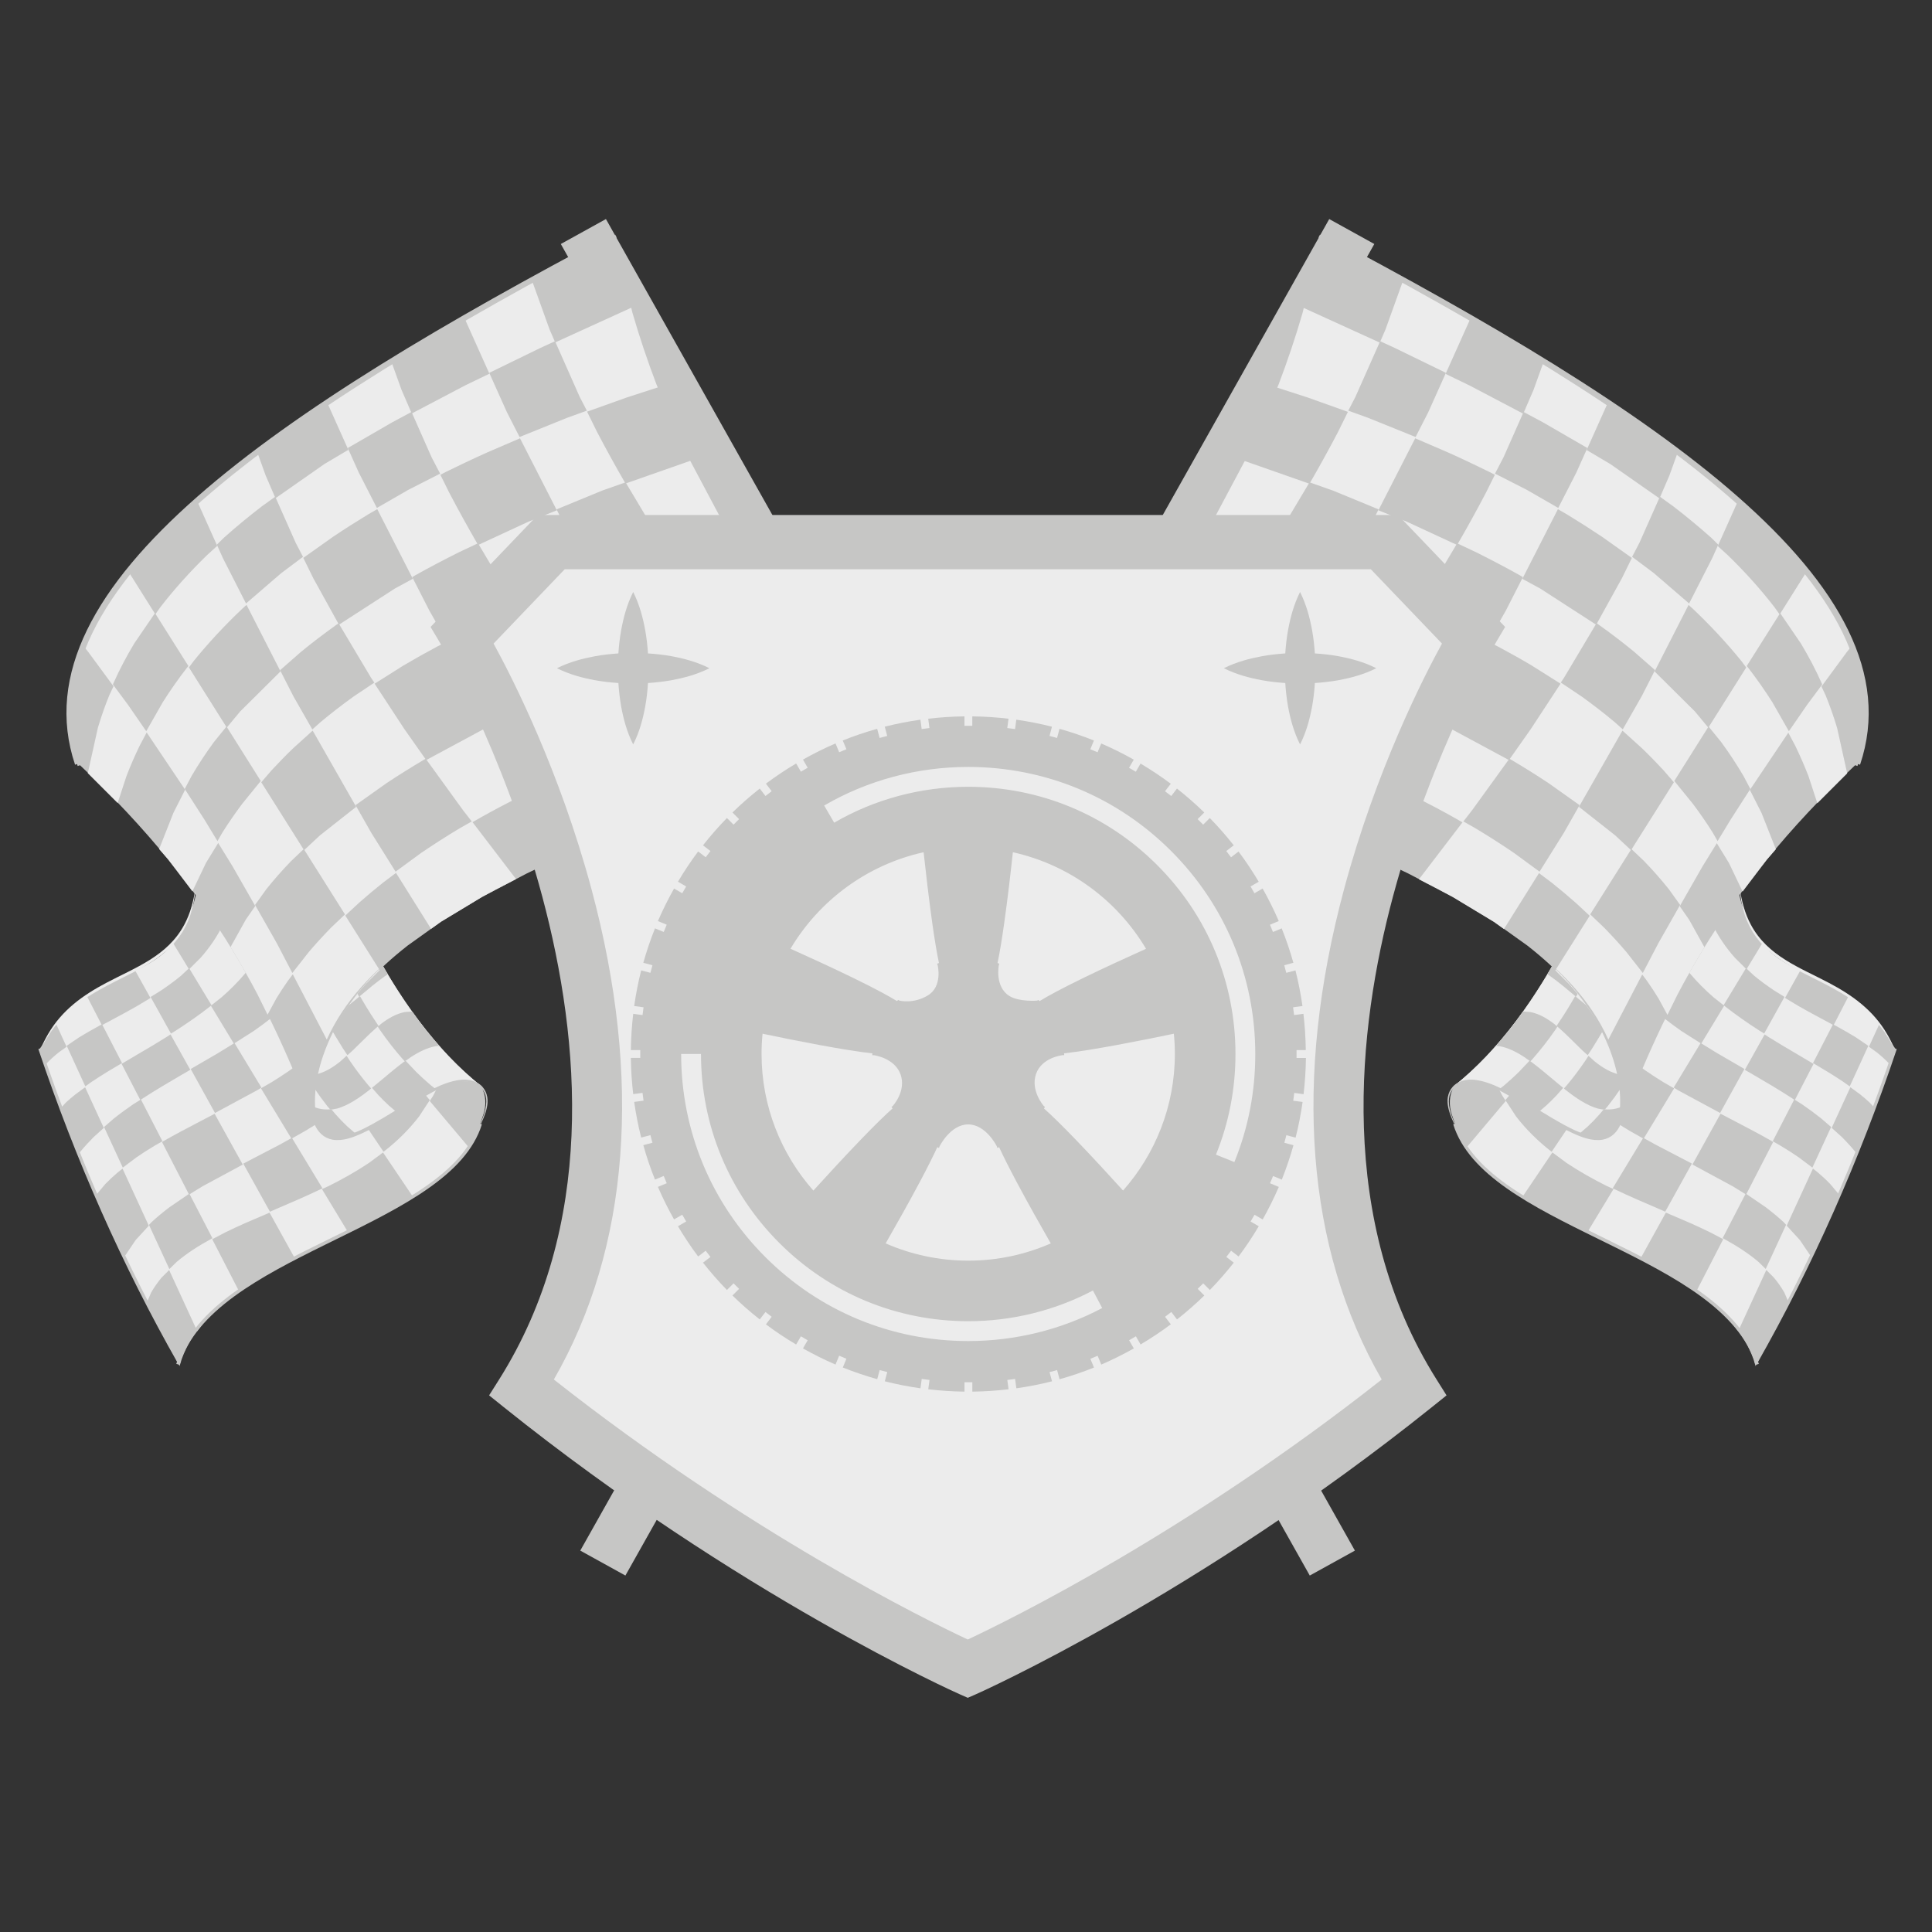 <?xml version="1.0" encoding="utf-8"?>
<!-- Generator: Adobe Illustrator 23.0.4, SVG Export Plug-In . SVG Version: 6.00 Build 0)  -->
<svg version="1.1" id="Capa_1" xmlns="http://www.w3.org/2000/svg" xmlns:xlink="http://www.w3.org/1999/xlink" x="0px" y="0px"
	 viewBox="0 0 402 402" style="enable-background:new 0 0 402 402;" xml:space="preserve">
<rect x="0" y="0" width="402" height="402" fill="#333333" stroke="none"/>
<style type="text/css">
	.st0{fill-rule:evenodd;clip-rule:evenodd;fill:#C6C6C5;}
	.st1{fill-rule:evenodd;clip-rule:evenodd;fill:#ECECEC;}
	.st2{fill:#C6C6C5;}
	.st3{fill:#ECECEC;}
</style>
<g>
	<g>
		<g>
			<polygon class="st0" points="120.74,322.64 276.58,45.58 285.96,50.77 130.13,327.83 			"/>
			<path class="st0" d="M302.1,231.96c-0.64-1.93-0.63-4.02,0.45-5.92c5.47-1.69,44.37-46.14,58.16-67.41
				c-3.63,56.95,19.74,33.74,33.26,59l0.38,0.53l-0.54,1.66c-6.51,18.97-14.89,37.9-24.53,56.79l-3.99,7.64l-0.43-1.44
				c-4.3-11.99-17.3-17.95-33.86-26.46C311.1,247.35,305.4,242.11,302.1,231.96z"/>
			<path class="st1" d="M305.17,238.74l8.14-9.66l-0.69-1.06c-0.99-1.82-1.85-3.76-2.55-5.87l-0.55-1.89l2.48-2.47
				c1.16-1.19,2.39-2.47,3.68-3.85l3.22-3.48l0.08,0.49c0.33,1.65,0.78,3.22,1.32,4.69l1.57,3.32l7.54-8.92l-1.67-2.63l-2.06-4.51
				l2.84-3.22l5.19-6.12l0.4,1.82c0.43,1.38,0.96,2.68,1.57,3.93l1.14,1.97l8.58-10.17l-0.5-1.78c-0.45-2-0.7-4.12-0.71-6.36
				l0.09-2.23l2.3-2.84c1.42-1.79,2.8-3.56,4.12-5.29l2.96-3.93l-0.27,1.92c-0.38,3.4-0.44,6.51-0.24,9.35l0.19,1.79l7.1-8.4
				l0.14,3.15c0.08,1.22,0.17,2.37,0.3,3.46l0.42,3.1l-5.46,8.1l0.35,0.93c1.29,2.73,2.93,5.1,4.8,7.2l2.41,2.4l3.28-5.4l1.72,1.84
				c1.62,1.44,3.4,2.49,5.29,3.43l0.9,0.41l-3.17,5.68l2.71,1.63c2.36,1.36,4.75,2.61,7.05,3.85l0.34,0.2l3.2-6.2l0.86,0.57
				c1,0.71,1.99,1.54,2.95,2.48l2.51,2.91l-2.16,4.72l1.64,1.17c0.89,0.71,1.7,1.45,2.46,2.23l0.24,0.32l-3.27,8.88l-0.96-1.03
				c-0.62-0.56-1.26-1.12-1.97-1.68l-2-1.47l-3.89,8.46l2.09,1.88c1,1,1.95,2.03,2.83,3.11l0.16,0.22l-3.45,8.37l-0.12,0.26
				l-1.81-2.15c-0.8-0.84-1.69-1.66-2.62-2.45l-0.98-0.77l-5.46,11.88l2.74,2.99l2.27,3.36l-0.48,1.06l-4.17,8.47l-0.86-1.98
				c-0.63-1.09-1.35-2.12-2.16-3.09l-1.58-1.59l-5.85,12.71l-1.57-2.14c-1.04-1.19-2.19-2.32-3.45-3.41l-3.65-2.8l5.55-10.77
				l-2.67-1.4c-1.33-0.65-2.71-1.29-4.11-1.92l-5.15-2.21l-5.2,9.4l-4.35-2.27c-1.96-1.01-3.97-2.02-6.03-3.09l-0.57-0.27l5.25-8.67
				l-1.41-0.64c-2.89-1.45-5.71-3.03-8.39-4.82l-2.91-2.16l-6.24,9.25l-2.74-1.69c-4.09-2.77-6.81-5.47-8.78-8.57L305.17,238.74z
				 M330.22,229.04l1.06,0.94c2.42,1.93,5.05,3.68,7.81,5.32l2.9,1.64l6.35-10.48l-2.26-1.3c-2.46-1.52-4.86-3.15-7.1-4.93
				l-1.79-1.53L330.22,229.04z M352.15,242.31l8.36,4.51l2.81,1.73l5.63-10.93l-0.33-0.21c-2.36-1.35-4.81-2.64-7.33-3.95
				l-3.29-1.72L352.15,242.31z M343.45,209.43l2.88,2.49c1.13,0.89,2.29,1.74,3.48,2.58l4.17,2.65l4.78-7.89l-2.22-1.75
				c-1.76-1.53-3.41-3.18-4.88-4.93l-1.92-2.5L343.45,209.43z M363.06,222.61l2.12,1.23c2.63,1.52,5.22,3.07,7.72,4.69l0.55,0.37
				l3.9-7.53l-3.39-2.01c-1.95-1.14-3.96-2.33-5.95-3.57l-0.84-0.55L363.06,222.61z"/>
			<path class="st0" d="M313.23,228.9l8.54-10.1l2.3,3.74c0.98,1.34,2.07,2.59,3.25,3.78l2.82,2.54l-7.28,10.79l-0.17-0.12
				c-2.69-2.11-5.14-4.5-7.25-7.25L313.23,228.9z M335.56,247.25l6.36-10.5l2.5,1.39l7.62,3.97l-5.55,10.01l-1.16-0.51
				c-3.12-1.33-6.29-2.69-9.4-4.18L335.56,247.25z M329.33,209.83l7.39-8.75l1.59,2.58c0.92,1.28,1.94,2.48,3.04,3.62l2.05,1.93
				l-6.31,9.33l-0.06-0.06c-2.47-2.13-4.73-4.46-6.69-7.1L329.33,209.83z M358.43,257.64l4.81-9.29l4.13,2.82
				c1.33,1.01,2.59,2.04,3.77,3.14l0.5,0.54l-4.24,9.19l-1.51-1.48c-2.12-1.8-4.6-3.38-7.29-4.85L358.43,257.64z M348.25,226.3
				l5.61-9.28l3.38,2.08l5.73,3.33l-5.06,9.15l-8.71-4.7L348.25,226.3z M347.67,196.76c-0.34-0.64-0.67-1.29-0.97-1.96
				c-0.41-0.89-0.78-1.8-1.09-2.74l-0.32-1.13l7.92-9.37l0,0.12c0.4,3.34,1.19,6.28,2.29,8.91l0.18,0.39l-6.01,8.92L347.67,196.76z
				 M368.86,237.46l4.48-8.69l1.59,0.99c1.39,0.95,2.73,1.94,4.03,2.97l2.05,1.77l-3.9,8.45l-2.85-2.14
				c-1.19-0.83-2.46-1.63-3.76-2.41L368.86,237.46z M358.64,209.15l4.66-7.71l1.75,1.63c1.32,1.08,2.69,2.08,4.1,3.02l2.16,1.34
				l-4.23,7.62l-1-0.61c-2.44-1.57-4.85-3.24-7.13-5.03L358.64,209.15z M377.24,221.2l4.16-8.07l0.7,0.38
				c1.4,0.76,2.74,1.53,4.03,2.32l2.62,1.78l-3.87,8.44l-1.35-0.96c-1.01-0.68-2.06-1.35-3.16-2.02L377.24,221.2z"/>
			<path class="st0" d="M337.31,233.21c-6.71,13.13-24.1-13.92-34.93-7.11c22.11-17.54,33.52-51.47,43.47-80.46l3.83,24.86
				L337.31,233.21z"/>
			<path class="st1" d="M302.38,226.1c9.67-7.68,17.3-18.48,23.65-30.65l0.43-0.84l0.1,0.04c5.09,3.3,9.32,10.28,14.9,11.43
				l0.38,4.15l-0.56,2.89l-0.92,0.27c-4.03,0.67-7.99-2.29-11.96-5.59l-0.65-0.54l-0.3,0.53c-0.64,1.11-1.3,2.2-1.98,3.27
				l-1.59,2.41l0.56,0.47c1.63,1.42,3.19,3.08,4.79,4.61l1.13,1.01l0.92-1.39c1.11-1.76,2.17-3.55,3.22-5.37l5.12,8.78l-0.2,1.02
				l-2.21,3.54l-0.08,0.11l0.38,4c-1.16,0.5-2.31,0.67-3.45,0.58l-0.32-0.06l-0.92,1.09c-0.79,0.9-1.61,1.74-2.47,2.55l-1.86,1.61
				l-0.05-0.02c-2.19-0.89-4.57-2.37-7.02-3.99l-1.14-0.73l1.5-1.29c0.74-0.68,1.45-1.39,2.13-2.11l1.35-1.53l-1.44-1.18
				c-1.7-1.41-3.4-2.88-5.12-4.16l-0.43-0.31l-2.34,2.46c-0.94,0.91-1.93,1.81-2.95,2.68l-0.85,0.66l-0.64-0.32
				C308.21,224.81,305.09,224.39,302.38,226.1z"/>
			<path class="st0" d="M311.23,217.63l1.21-1.4c1.04-1.22,2.04-2.48,3.01-3.77l1.44-2l1.59,0.13c1.75,0.36,3.36,1.27,4.92,2.47
				l0.48,0.42l0,0l0.17,0.15l-0.51,0.77c-1.46,2.1-3.04,4.12-4.75,6.06l-0.35,0.37l-0.19-0.13l-0.01,0.01l-1.09-0.77
				c-1.71-1.12-3.44-1.96-5.17-2.26L311.23,217.63z M325.42,226.48l0.64-0.72c1.3-1.55,2.52-3.18,3.68-4.87l0.79-1.2l1.28,1.16
				c1.66,1.33,3.36,2.36,5.22,2.74l0.22,2.45l-0.07,0.11l-0.08,0.11l0.03,0.35l-1.16,1.66c-0.48,0.65-0.97,1.29-1.46,1.92
				l-0.55,0.64l-0.25-0.05l-0.07,0.1l-1.15-0.21c-2.29-0.64-4.56-2.17-6.82-3.96L325.42,226.48z M321.95,202.71l1.64-2.76l0.94-1.71
				l4.98,6.35l-1.58,2.81l-2.75-2.29c-0.86-0.69-1.71-1.36-2.57-1.96L321.95,202.71z"/>
			<path class="st0" d="M217.07,151.34c27.92-25.83,48.87-58.32,57.9-102.21c4.44,2.33,8.81,4.66,13.09,6.99l0.83,0.45l0.77,0.42
				l3.29,1.82l7.69,4.25l1.6,0.92l1.46,0.81l3.27,1.9l5.67,3.26l2.3,1.39l2.04,1.19l2.78,1.72l4.24,2.56l2.95,1.89l2.48,1.53
				l2.15,1.44l3.09,1.98l3.5,2.41l2.76,1.85l1.52,1.11l2.11,1.44l4.03,3.03l2.83,2.07l0.92,0.75l1.25,0.95l4.7,3.91l2.48,2.04
				l0.41,0.39l0.55,0.46l6.97,6.59l0.2,0.18l0.06,0.06l6.09,6.72c11.2,13.59,15.8,27.21,11.47,41.12
				c-29.59,27.8-40.02,51.34-49.26,74.56c0.89-14.65-6.43-26.33-19.44-36.53l-4.6-3.29l-2.37-1.69l-8.48-5.12l-2.91-1.55l-6.46-3.37
				l-3.85-1.84l-6.4-2.96l-4.36-1.9l-6.69-2.83l-4.67-1.92l-7.14-2.83l-4.81-1.87l-7.86-2.99l-4.59-1.73L217.07,151.34z"/>
			<path class="st1" d="M225.02,143.5l2.2-2.16c3.26-3.45,6.39-7.01,9.42-10.69l1.58-2.1l13.44,3.76l0.52-0.69
				c2.49-3.42,4.91-6.87,7.26-10.31l3.53-5.4l-6.99-1.88l-6.41-1.5l3.53-5.52L259,95.93l13.46,4.72l0.12-0.18
				c2.02-3.5,3.96-7.02,5.81-10.55l2.08-4.22l-8.31-2.97l-6.4-2.07l0.28-0.66c1.83-4.81,3.51-9.77,5-14.92l0.24-1l15.82,7.21
				l1.18-2.72l3.7-10.29l0.98,0.54l7.69,4.25l1.6,0.92l1.46,0.81l2.31,1.34l-5.23,11.66l5.03,2.43l11.13,5.85l2.13-4.93l2.16-6
				l2.77,1.68l2.95,1.89l2.48,1.53l2.15,1.44l3.03,1.95l-4.48,10l4.96,2.94l10.2,7.13l2.05-4.75l1.81-5.02l2.25,1.64l0.92,0.75
				l1.25,0.95l4.7,3.91l2.48,2.04l0.41,0.39l0.54,0.43l-4.29,9.57l2.1,1.91c3.54,3.44,6.79,7.04,9.71,10.82l1.07,1.51l5.66-9
				l2.95,3.88c2.38,3.4,4.34,6.8,5.82,10.22l0.53,1.48l-1.04,1.31l-5.22,7.09l0.88,1.87c0.89,2.2,1.68,4.45,2.37,6.75l2.1,9.46
				l-6.21,6.21l-1.84-5.63c-0.82-2.11-1.73-4.2-2.72-6.26l-1.48-2.79l-8,11.91l2.43,4.8l2.98,7.55l-1.89,2.17l-5.03,6.63l-2.84-5.94
				l-2.53-4.12l-3,4.87l-4.71,8.24l1.97,2.84l3.18,5.72l-0.42,0.63c-1.86,3.07-3.57,6.1-5.15,9.1l-2.14,4.32l-1.84-3.39
				c-0.74-1.21-1.54-2.44-2.42-3.69l-0.99-1.32l-7.33,14.07l-1.63-3.47c-1.68-3-3.78-5.88-6.28-8.64l-2.84-2.83l7.15-11.35
				l-2.82-2.63c-1.59-1.41-3.28-2.82-5.05-4.24l-2.68-2.01l-7.29,11.64l-2.08-1.49l-8.48-5.12l-2.91-1.55l-4.23-2.2l0.37-0.46
				l8.7-11.38l-0.14-0.08c-2.39-1.39-4.9-2.75-7.51-4.09l-5.09-2.47l-8.06,12.86l-0.77-0.35l-4.36-1.9l-6.69-2.83l-4.67-1.92
				l-3.3-1.3l3.59-4.34l6.05-7.92l-3.29-1.26l-9.57-3.2l-7.79,12.42l-5.49-2.09l-4.59-1.73l-10.23-3.82l4.11-4.97l4.02-5.27
				l-3.52-0.88L225.02,143.5z M269.2,137.96l2.8,0.94l11.54,4.52l6.7-9.53l4.7-7.19l-8.2-3.21l-7.75-2.71L269.2,137.96z
				 M299.92,150.68l1.32,0.61l12.74,6.86l4.54-6.45l6.19-9.44l-5.99-3.78c-2.27-1.35-4.63-2.67-7.09-3.98l-1.93-0.96L299.92,150.68z
				 M286.81,106.18l5.93,2.38l10.43,4.83l0.23-0.36c2.02-3.5,3.96-7.02,5.81-10.55l1.83-3.69l-1.05-0.55
				c-2.84-1.4-5.75-2.78-8.74-4.12l-6.78-2.92L286.81,106.18z M328.54,167.88l7.54,5.94l3.3,3.08l8.91-14.13l-2.14-2.48
				c-1.42-1.54-2.92-3.08-4.49-4.59l-4.07-3.68L328.54,167.88z M316.76,120.44l3.74,2.03l11.63,7.52l5.35-9.68l2.07-4.22l-6.22-4.41
				c-2.35-1.57-4.78-3.12-7.29-4.65l-1.88-1.08L316.76,120.44z M344.28,139.71l8.41,8.35l2.77,3.34l7.88-12.51l-1.01-1.36
				c-3.04-3.74-6.4-7.36-10.1-10.87l-0.88-0.79L344.28,139.71z"/>
			<path class="st0" d="M240.71,146.57l6.51-8.36l4.46-6.18l4.43,1.25l13.11,4.5l-2.93,5.14l-5.72,9.12l-9.07-2.75L240.71,146.57z
				 M273.57,156.5l4.47-5.73l5.55-7.68l3.62,1.46c3.26,1.37,6.43,2.78,9.54,4.24l3.27,1.62l-2.9,5.08l-5.46,8.7l-3.73-1.82
				c-3.51-1.6-7.2-3.16-11.05-4.66L273.57,156.5z M263.01,115.68l3.32-5.02l6.15-10.3l4.88,1.72l9.49,3.91l-4.35,8.53l-3.43,6.02
				l-9.64-3.1L263.01,115.68z M304.49,170.92l1.82-2.34l7.76-10.72l0.23,0.14c2.74,1.62,5.39,3.27,7.93,4.96l6.44,4.57l-3.28,5.77
				l-5.05,8.07l-5.29-3.88c-2.53-1.72-5.23-3.46-8.07-5.16L304.49,170.92z M295,126.45l2.14-3.23l6.06-10.17l4.07,1.92
				c3.08,1.55,6.09,3.12,9.01,4.76l0.6,0.36l-3.57,6.99l-3.54,6.22l-6.33-3.18L295,126.45z M330.88,190.26l8.57-13.6l2.65,2.52
				c1.85,1.91,3.57,3.87,5.15,5.85l2.34,3.26l-4.54,7.99l-3.22,6.17l-3.43-4.37c-1.39-1.64-2.92-3.31-4.57-5.01L330.88,190.26z
				 M280.54,85.45l1.49-2.87L287.17,71l2.99,1.37l10.7,5.21l-3.67,8.18l-2.64,5.17l-9.85-3.98L280.54,85.45z M324.76,142.02
				l0.66-0.98l6.77-11.36l0.5,0.33c2.54,1.81,4.99,3.68,7.32,5.6l4.36,3.82l-2.78,5.45l-3.93,6.88l-1.69-1.51
				c-2.16-1.81-4.46-3.59-6.89-5.34L324.76,142.02z M311.07,98.55l1.78-3.41l4.17-9.42l4,2.14l9.27,5.36l-2.29,5.1l-3.77,7.37
				l-6.51-3.75L311.07,98.55z M348.38,162.5l7.13-11.33l2.62,3.23c1.67,2.28,3.21,4.62,4.63,7.03l1.44,2.73l-4.13,6.43l-2.68,4.42
				l-1.03-1.79c-1.26-2.01-2.63-3.98-4.1-5.95L348.38,162.5z M339.6,115.86l1.52-2.91l4.26-9.6l2.78,2
				c2.72,2.09,5.33,4.26,7.84,6.48l1.53,1.5l-1.26,2.8l-4.81,9.44l-7.31-6.3L339.6,115.86z M363.45,138.58l6.95-11.01l4.3,6.29
				c1.63,2.7,3.09,5.48,4.37,8.35l0.08,0.22l-3.15,4.24l-3.78,5.48l-3.44-6.04c-1.53-2.41-3.19-4.79-4.99-7.12L363.45,138.58z"/>
			<path class="st0" d="M302.44,233.56c-0.63-1.36-1.15-2.79-1.24-4.13c-0.11-1.57,0.55-3.22,1.99-4.04
				c0.56-0.33,1.19-0.56,1.8-0.66c0.88-0.15,1.73-0.09,2.59,0.06c1.12,0.2,2.26,0.58,3.36,1.04c1.99,0.84,3.85,1.88,5.67,2.96
				c2.91,1.71,5.71,3.56,8.7,5.19c1.89,1.03,4.07,2.1,6.21,2.4c1.21,0.17,2.62,0.04,3.66-0.85c0.35-0.3,0.64-0.66,0.89-1.04
				l0.72-1.49l0.26-2.07c0.37-4.95-0.85-10.05-3.19-15.12c-0.36-0.8-0.75-1.56-1.15-2.31c-0.56-1.04-1.15-2.05-1.76-3.02
				c-2.86-4.5-6.34-8.19-10.19-11.52c6.33,5.24,12.03,11.68,15.17,20.51c0.26,0.74,0.5,1.48,0.71,2.23c0.28,1,0.52,2.01,0.72,3.01
				c0.24,1.34,0.4,2.69,0.45,4.02c0.04,1.15,0,2.31-0.15,3.44c-0.06,0.42-0.09,0.83-0.24,1.25c-0.6,1.6-1.58,2.99-3.34,3.56
				c-0.22,0.07-0.44,0.12-0.64,0.16c-2.11,0.35-4.3-0.48-6.28-1.4c-2.01-0.92-3.88-2.05-5.71-3.2c-2.4-1.48-4.74-3-7.18-4.39
				c-2.1-1.22-4.54-2.53-6.98-2.94c-0.88-0.16-1.76-0.2-2.67,0.02c-0.26,0.06-0.5,0.14-0.76,0.25c-0.13,0.05-0.22,0.1-0.33,0.15
				c-0.02,0.01-0.06,0.03-0.08,0.04c-0.02,0.02-0.06,0.03-0.08,0.05l-0.06,0.03l-0.66,0.52c-0.21,0.18-0.38,0.39-0.53,0.62
				c-0.49,0.7-0.67,1.56-0.65,2.36c0.03,2.1,1.14,4.41,2.17,6.42c0.65,1.3,1.33,2.56,2.02,3.84
				C304.55,237.54,303.43,235.63,302.44,233.56z"/>
			<path class="st1" d="M364.15,192.95c-0.48-0.92-0.87-1.83-1.16-2.75c-0.53-1.66-0.84-3.33-0.96-4.98c0.43,2.39,1,4.78,2.27,7.16
				c3.49,6.57,10.2,8.93,16.25,12.13c4.8,2.54,9.22,5.64,12.14,10.71c0.55,0.94,1.01,1.93,1.46,2.92c-0.92-1.64-1.83-3.23-2.94-4.59
				c-2-2.45-4.24-4.53-6.82-6.15c-1.7-1.06-3.46-2.05-5.26-2.96C373.47,201.54,367.34,199.07,364.15,192.95z"/>
			<path class="st0" d="M365,283.45c11.59-20.38,21.24-42.18,29.04-65.37l0.63,0.21c-7.81,23.23-17.48,45.07-29.1,65.49L365,283.45z
				"/>
			<path class="st0" d="M303.13,235.92c-0.3-0.65-0.54-1.3-0.75-1.98l0.65-0.21c6.56,21.38,55.57,26.16,62.94,50.06l-0.64,0.19
				C358.37,261.39,312.07,255.93,303.13,235.92z"/>
			<path class="st0" d="M274.34,49.43l0.31-0.6l0.31,0.16l0.23-0.43c68.73,36.31,124.47,72.99,111.84,110.56l-0.42-0.14l-0.12,0.41
				l-0.63-0.21C398.26,122.29,343.38,85.91,274.34,49.43z"/>
		</g>
		<g>
			<polygon class="st0" points="281.92,322.64 126.08,45.58 116.69,50.77 272.53,327.83 			"/>
			<path class="st0" d="M100.56,231.96c0.64-1.93,0.63-4.02-0.45-5.92c-5.47-1.69-44.37-46.14-58.16-67.41
				c3.63,56.95-19.74,33.74-33.26,59l-0.38,0.53l0.54,1.66c6.51,18.97,14.89,37.9,24.53,56.79l3.99,7.64l0.43-1.44
				c4.3-11.99,17.3-17.95,33.86-26.46C91.56,247.35,97.26,242.11,100.56,231.96z"/>
			<path class="st1" d="M97.46,238.79c-1.97,3.1-4.68,5.8-8.78,8.57l-2.74,1.69l-6.24-9.25l-2.91,2.16
				c-2.67,1.79-5.49,3.37-8.39,4.82l-1.41,0.64l5.25,8.67l-0.57,0.27c-2.07,1.07-4.07,2.08-6.03,3.09l-4.35,2.27l-5.2-9.4
				l-5.15,2.21c-1.4,0.63-2.78,1.27-4.11,1.92l-2.67,1.4l5.55,10.77l-3.65,2.8c-1.26,1.09-2.41,2.22-3.45,3.41l-1.57,2.14
				l-5.85-12.71l-1.58,1.59c-0.81,0.97-1.53,1.99-2.16,3.09l-0.85,1.98l-4.17-8.47l-0.48-1.06l2.27-3.36l2.74-2.99l-5.46-11.88
				l-0.98,0.77c-0.93,0.79-1.81,1.61-2.62,2.45l-1.81,2.15l-0.12-0.26l-3.45-8.37l0.16-0.22c0.88-1.07,1.83-2.11,2.83-3.11
				l2.09-1.88l-3.89-8.46l-2,1.47c-0.71,0.56-1.35,1.12-1.97,1.68l-0.96,1.03l-3.27-8.88l0.24-0.32c0.76-0.78,1.57-1.52,2.46-2.23
				l1.64-1.17l-2.16-4.72l2.51-2.91c0.96-0.94,1.95-1.76,2.95-2.48l0.86-0.57l3.2,6.2l0.34-0.2c2.3-1.24,4.69-2.49,7.05-3.85
				l2.71-1.63l-3.17-5.68l0.9-0.41c1.88-0.94,3.67-1.99,5.29-3.43l1.72-1.84l3.28,5.4l2.41-2.4c1.87-2.11,3.51-4.47,4.8-7.2
				l0.35-0.93l-5.46-8.1l0.42-3.1c0.13-1.09,0.22-2.24,0.3-3.46l0.14-3.15l7.1,8.4l0.19-1.79c0.19-2.84,0.13-5.94-0.24-9.35
				l-0.27-1.92l2.96,3.93c1.32,1.73,2.7,3.5,4.12,5.29l2.3,2.84l0.09,2.23c-0.01,2.24-0.26,4.36-0.71,6.36l-0.5,1.78l8.58,10.17
				l1.14-1.97c0.61-1.26,1.14-2.56,1.57-3.93l0.4-1.82l5.19,6.12l2.84,3.22l-2.06,4.51l-1.67,2.63l7.54,8.92l1.57-3.32
				c0.54-1.47,0.99-3.04,1.32-4.69l0.08-0.49l3.22,3.48c1.29,1.38,2.52,2.65,3.68,3.85l2.48,2.47l-0.55,1.89
				c-0.7,2.11-1.57,4.05-2.55,5.87l-0.69,1.06l8.14,9.66L97.46,238.79z M65.45,218.69l-1.79,1.53c-2.25,1.78-4.64,3.41-7.1,4.93
				l-2.26,1.3l6.35,10.48l2.9-1.64c2.76-1.64,5.4-3.38,7.81-5.32l1.06-0.94L65.45,218.69z M44.66,231.75l-3.29,1.72
				c-2.52,1.31-4.97,2.61-7.33,3.95l-0.33,0.21l5.63,10.93l2.81-1.73l8.36-4.51L44.66,231.75z M52.9,200.08l-1.92,2.5
				c-1.47,1.75-3.12,3.4-4.88,4.93l-2.22,1.75l4.78,7.89l4.17-2.65c1.2-0.84,2.35-1.69,3.48-2.58l2.88-2.49L52.9,200.08z
				 M35.48,215.23l-0.84,0.55c-1.99,1.25-3.99,2.43-5.95,3.57l-3.39,2.01l3.9,7.53l0.55-0.37c2.5-1.62,5.09-3.16,7.72-4.69
				l2.12-1.23L35.48,215.23z"/>
			<path class="st0" d="M87.22,232.28c-2.11,2.75-4.56,5.14-7.25,7.25l-0.17,0.12l-7.28-10.79l2.82-2.54
				c1.18-1.19,2.27-2.45,3.25-3.78l2.3-3.74l8.54,10.1L87.22,232.28z M66.73,247.44c-3.11,1.49-6.28,2.84-9.4,4.18l-1.16,0.51
				l-5.55-10.01l7.62-3.97l2.5-1.39l6.36,10.5L66.73,247.44z M72.32,211.39c-1.96,2.63-4.22,4.97-6.69,7.1l-0.06,0.06l-6.31-9.33
				l2.05-1.93c1.1-1.14,2.11-2.34,3.04-3.62l1.59-2.58l7.39,8.75L72.32,211.39z M44.04,257.73c-2.69,1.46-5.17,3.05-7.29,4.85
				l-1.51,1.48l-4.24-9.19l0.5-0.54c1.18-1.1,2.44-2.13,3.77-3.14l4.13-2.82l4.81,9.29L44.04,257.73z M53.45,226.88l-8.71,4.7
				l-5.06-9.15l5.73-3.33l3.38-2.08l5.61,9.28L53.45,226.88z M52.98,199.9l-6.01-8.92l0.18-0.39c1.1-2.63,1.89-5.58,2.29-8.91
				l0-0.12l7.92,9.37l-0.32,1.13c-0.31,0.94-0.69,1.85-1.09,2.74c-0.3,0.68-0.63,1.32-0.97,1.96L52.98,199.9z M32.16,238.4
				c-1.3,0.78-2.57,1.58-3.76,2.41l-2.85,2.14l-3.9-8.45l2.05-1.77c1.29-1.03,2.64-2.02,4.03-2.97l1.59-0.99l4.48,8.69L32.16,238.4z
				 M43.7,209.42c-2.28,1.79-4.69,3.46-7.13,5.03l-1,0.61l-4.23-7.62l2.16-1.34c1.41-0.94,2.78-1.94,4.1-3.02l1.75-1.63l4.66,7.71
				L43.7,209.42z M22.26,223.06c-1.1,0.68-2.15,1.35-3.16,2.02l-1.35,0.96l-3.87-8.44l2.62-1.78c1.29-0.79,2.63-1.55,4.03-2.32
				l0.7-0.38l4.16,8.07L22.26,223.06z"/>
			<path class="st0" d="M65.34,233.21c6.71,13.13,24.1-13.92,34.93-7.11c-22.11-17.54-33.52-51.47-43.47-80.46l-3.83,24.86
				L65.34,233.21z"/>
			<path class="st1" d="M100.27,226.1c-9.67-7.68-17.3-18.48-23.65-30.65l-0.43-0.84l-0.1,0.04c-5.09,3.3-9.32,10.28-14.9,11.43
				l-0.38,4.15l0.56,2.89l0.92,0.27c4.03,0.67,7.99-2.29,11.96-5.59l0.65-0.54l0.3,0.53c0.64,1.11,1.3,2.2,1.98,3.27l1.59,2.41
				l-0.56,0.47c-1.63,1.42-3.19,3.08-4.79,4.61l-1.13,1.01l-0.92-1.39c-1.11-1.76-2.17-3.55-3.22-5.37l-5.12,8.78l0.2,1.02
				l2.21,3.54l0.08,0.11l-0.38,4c1.16,0.5,2.31,0.67,3.45,0.58l0.32-0.06l0.92,1.09c0.79,0.9,1.61,1.74,2.47,2.55l1.86,1.61
				l0.05-0.02c2.19-0.89,4.57-2.37,7.02-3.99l1.14-0.73l-1.5-1.29c-0.74-0.68-1.45-1.39-2.13-2.11l-1.35-1.53l1.44-1.18
				c1.7-1.41,3.4-2.88,5.12-4.16l0.43-0.31l2.34,2.46c0.94,0.91,1.93,1.81,2.95,2.68l0.85,0.66l0.64-0.32
				C94.45,224.81,97.57,224.39,100.27,226.1z"/>
			<path class="st0" d="M90.68,217.68c-1.74,0.31-3.46,1.15-5.17,2.26l-1.09,0.77l-0.01-0.01l-0.19,0.13l-0.35-0.37
				c-1.71-1.94-3.29-3.96-4.75-6.06l-0.51-0.77l0.17-0.15l0,0l0.48-0.42c1.56-1.2,3.17-2.11,4.92-2.47l1.59-0.13l1.44,2
				c0.97,1.29,1.97,2.55,3.01,3.77l1.21,1.4L90.68,217.68z M76.97,226.7c-2.26,1.79-4.53,3.31-6.82,3.96L69,230.87l-0.07-0.1
				l-0.25,0.05l-0.55-0.64c-0.49-0.63-0.98-1.27-1.46-1.92l-1.16-1.66l0.03-0.35l-0.08-0.11l-0.07-0.11l0.22-2.45
				c1.86-0.38,3.57-1.41,5.22-2.74l1.28-1.16l0.79,1.2c1.16,1.69,2.38,3.32,3.68,4.87l0.64,0.72L76.97,226.7z M80.04,203.15
				c-0.85,0.61-1.7,1.27-2.57,1.96l-2.75,2.29l-1.58-2.81l4.98-6.35l0.94,1.71l1.64,2.76L80.04,203.15z"/>
			<path class="st0" d="M185.58,151.34c-27.92-25.83-48.87-58.32-57.9-102.21c-4.44,2.33-8.81,4.66-13.09,6.99l-0.83,0.45
				l-0.77,0.42l-3.29,1.82L102,63.06l-1.6,0.92l-1.46,0.81l-3.27,1.9l-5.67,3.26l-2.3,1.39l-2.04,1.19l-2.78,1.72l-4.24,2.56
				l-2.95,1.89l-2.48,1.53l-2.15,1.44l-3.09,1.98l-3.5,2.41l-2.76,1.85l-1.52,1.11l-2.11,1.44l-4.03,3.03l-2.83,2.07L50.3,96.3
				l-1.25,0.95l-4.7,3.91l-2.48,2.04l-0.41,0.39l-0.55,0.46l-6.97,6.59l-0.2,0.18l-0.06,0.06l-6.09,6.72
				c-11.2,13.59-15.8,27.21-11.47,41.12c29.59,27.8,40.02,51.34,49.26,74.56c-0.89-14.65,6.43-26.33,19.44-36.53l4.6-3.29l2.37-1.69
				l8.48-5.12l2.91-1.55l6.46-3.37l3.85-1.84l6.4-2.96l4.36-1.9l6.69-2.83l4.67-1.92l7.14-2.83l4.81-1.87l7.86-2.99l4.59-1.73
				L185.58,151.34z"/>
			<path class="st1" d="M165.61,145.94l-3.52,0.88l4.02,5.27l4.11,4.97L160,160.87l-4.59,1.73l-5.49,2.09l-7.79-12.42l-9.57,3.2
				l-3.29,1.26l6.05,7.92l3.59,4.34l-3.3,1.3l-4.67,1.92l-6.69,2.83l-4.36,1.9l-0.77,0.35l-8.06-12.86l-5.09,2.47
				c-2.61,1.34-5.11,2.7-7.51,4.09l-0.14,0.08l8.7,11.38l0.37,0.46l-4.23,2.2l-2.91,1.55l-8.48,5.12l-2.08,1.49l-7.29-11.64
				l-2.68,2.01c-1.78,1.42-3.46,2.83-5.05,4.24l-2.82,2.63l7.15,11.35l-2.84,2.83c-2.51,2.76-4.6,5.64-6.28,8.64l-1.63,3.47
				l-7.33-14.07l-0.99,1.32c-0.88,1.25-1.69,2.49-2.42,3.69l-1.84,3.39l-2.14-4.32c-1.58-3-3.29-6.03-5.15-9.1l-0.42-0.63l3.18-5.72
				l1.97-2.84l-4.71-8.24l-3-4.87l-2.53,4.12l-2.84,5.94L35,178.84l-1.89-2.17l2.98-7.55l2.43-4.8l-8-11.91l-1.48,2.79
				c-0.99,2.06-1.9,4.14-2.72,6.26l-1.84,5.63l-6.21-6.21l2.1-9.46c0.69-2.3,1.47-4.55,2.37-6.75l0.88-1.87l-5.22-7.09l-1.04-1.31
				l0.53-1.48c1.48-3.42,3.44-6.82,5.82-10.22l2.95-3.88l5.66,9l1.07-1.51c2.92-3.77,6.17-7.38,9.71-10.82l2.1-1.91l-4.29-9.57
				l0.54-0.43l0.41-0.39l2.48-2.04l4.7-3.91l1.25-0.95l0.92-0.75l2.25-1.64l1.81,5.02l2.05,4.75l10.2-7.13l4.96-2.94l-4.48-10
				l3.03-1.95l2.15-1.44l2.48-1.53l2.95-1.89l2.77-1.68l2.16,6l2.13,4.93l11.13-5.85l5.03-2.43l-5.23-11.66l2.31-1.34l1.46-0.81
				l1.6-0.92l7.69-4.25l0.98-0.54l3.7,10.29l1.18,2.72l15.82-7.21l0.24,1c1.49,5.15,3.17,10.11,5,14.92l0.28,0.66l-6.4,2.07
				l-8.31,2.97l2.08,4.22c1.85,3.53,3.79,7.05,5.81,10.55l0.12,0.18l13.46-4.72l5.89,11.09l3.53,5.52l-6.41,1.5l-6.99,1.88l3.53,5.4
				c2.35,3.44,4.77,6.89,7.26,10.31l0.52,0.69l13.44-3.76l1.58,2.1c3.02,3.68,6.16,7.23,9.42,10.69l2.2,2.16L165.61,145.94z
				 M123.66,120.79l-7.75,2.71l-8.2,3.21l4.7,7.19l6.7,9.53l11.54-4.52l2.8-0.94L123.66,120.79z M92.96,133.54l-1.93,0.96
				c-2.46,1.31-4.82,2.64-7.09,3.98l-5.99,3.78l6.19,9.44l4.54,6.45l12.74-6.86l1.32-0.61L92.96,133.54z M108.2,91.2l-6.78,2.92
				c-2.99,1.34-5.9,2.72-8.74,4.12l-1.05,0.55l1.83,3.69c1.85,3.53,3.79,7.05,5.81,10.55l0.23,0.36l10.43-4.83l5.93-2.38L108.2,91.2
				z M65.06,152.02l-4.07,3.68c-1.57,1.51-3.07,3.05-4.49,4.59l-2.14,2.48l8.91,14.13l3.3-3.08l7.54-5.94L65.06,152.02z
				 M78.5,105.94l-1.88,1.08c-2.51,1.53-4.94,3.07-7.29,4.65l-6.22,4.41l2.07,4.22l5.35,9.68l11.63-7.52l3.74-2.03L78.5,105.94z
				 M51.3,125.86l-0.88,0.79c-3.7,3.51-7.07,7.13-10.1,10.87l-1.01,1.36l7.88,12.51l2.77-3.34l8.41-8.35L51.3,125.86z"/>
			<path class="st0" d="M151.14,149.3l-9.07,2.75l-5.72-9.12l-2.93-5.14l13.11-4.5l4.43-1.25l4.46,6.18l6.51,8.36L151.14,149.3z
				 M125.78,157.71c-3.85,1.5-7.54,3.06-11.05,4.66l-3.73,1.82l-5.46-8.7l-2.9-5.08l3.27-1.62c3.11-1.46,6.28-2.87,9.54-4.24
				l3.62-1.46l5.55,7.68l4.47,5.73L125.78,157.71z M133.22,117.44l-9.64,3.1l-3.43-6.02l-4.35-8.53l9.49-3.91l4.88-1.72l6.15,10.3
				l3.32,5.02L133.22,117.44z M95.67,172.33c-2.84,1.7-5.53,3.44-8.07,5.16l-5.29,3.88l-5.05-8.07l-3.28-5.77l6.44-4.57
				c2.55-1.69,5.19-3.34,7.93-4.96l0.23-0.14l7.76,10.72l1.82,2.34L95.67,172.33z M99.22,130.11l-6.33,3.18l-3.54-6.22l-3.57-6.99
				l0.6-0.36c2.91-1.64,5.93-3.21,9.01-4.76l4.07-1.92l6.06,10.17l2.14,3.23L99.22,130.11z M68.83,193.07
				c-1.65,1.71-3.18,3.37-4.57,5.01l-3.43,4.37l-3.22-6.17l-4.54-7.99l2.34-3.26c1.58-1.98,3.3-3.94,5.15-5.85l2.65-2.52l8.57,13.6
				L68.83,193.07z M117.96,86.95l-9.85,3.98l-2.64-5.17l-3.67-8.18l10.7-5.21l2.99-1.37l5.13,11.58l1.49,2.87L117.96,86.95z
				 M73.57,144.93c-2.43,1.75-4.73,3.53-6.89,5.34l-1.69,1.51l-3.93-6.88l-2.78-5.45l4.36-3.82c2.33-1.92,4.79-3.78,7.32-5.6
				l0.5-0.33l6.77,11.36l0.66,0.98L73.57,144.93z M84.93,101.94l-6.51,3.75l-3.77-7.37l-2.29-5.1l9.27-5.36l4-2.14l4.17,9.42
				l1.78,3.41L84.93,101.94z M50.38,167.27c-1.47,1.97-2.83,3.94-4.1,5.95l-1.03,1.79l-2.68-4.42l-4.13-6.43l1.44-2.73
				c1.42-2.41,2.96-4.75,4.63-7.03l2.62-3.23l7.13,11.33L50.38,167.27z M58.5,119.27l-7.31,6.3l-4.81-9.44l-1.26-2.8l1.53-1.5
				c2.5-2.22,5.11-4.39,7.84-6.48l2.78-2l4.26,9.6l1.52,2.91L58.5,119.27z M38.86,138.99c-1.8,2.32-3.46,4.7-4.99,7.12l-3.44,6.04
				l-3.78-5.48l-3.15-4.24l0.08-0.22c1.28-2.87,2.74-5.66,4.37-8.35l4.3-6.29l6.95,11.01L38.86,138.99z"/>
			<path class="st0" d="M100.21,233.56c0.63-1.36,1.15-2.79,1.24-4.13c0.11-1.57-0.55-3.22-1.99-4.04c-0.56-0.33-1.19-0.56-1.8-0.66
				c-0.88-0.15-1.73-0.09-2.59,0.06c-1.12,0.2-2.26,0.58-3.36,1.04c-1.99,0.84-3.85,1.88-5.67,2.96c-2.91,1.71-5.71,3.56-8.7,5.19
				c-1.89,1.03-4.07,2.1-6.21,2.4c-1.21,0.17-2.62,0.04-3.66-0.85c-0.35-0.3-0.64-0.66-0.89-1.04l-0.72-1.49l-0.26-2.07
				c-0.37-4.95,0.85-10.05,3.19-15.12c0.36-0.8,0.75-1.56,1.15-2.31c0.56-1.04,1.15-2.05,1.76-3.02c2.86-4.5,6.34-8.19,10.19-11.52
				c-6.33,5.24-12.03,11.68-15.17,20.51c-0.26,0.74-0.5,1.48-0.71,2.23c-0.28,1-0.52,2.01-0.72,3.01c-0.24,1.34-0.4,2.69-0.45,4.02
				c-0.04,1.15,0,2.31,0.15,3.44c0.06,0.42,0.09,0.83,0.24,1.25c0.6,1.6,1.58,2.99,3.34,3.56c0.22,0.07,0.44,0.12,0.64,0.16
				c2.11,0.35,4.3-0.48,6.28-1.4c2.01-0.92,3.88-2.05,5.71-3.2c2.4-1.48,4.74-3,7.18-4.39c2.1-1.22,4.54-2.53,6.98-2.94
				c0.88-0.16,1.76-0.2,2.67,0.02c0.26,0.06,0.5,0.14,0.76,0.25c0.13,0.05,0.22,0.1,0.33,0.15c0.02,0.01,0.06,0.03,0.08,0.04
				c0.02,0.02,0.06,0.03,0.08,0.05l0.06,0.03l0.66,0.52c0.21,0.18,0.38,0.39,0.53,0.62c0.49,0.7,0.67,1.56,0.65,2.36
				c-0.03,2.1-1.14,4.41-2.17,6.42c-0.65,1.3-1.33,2.56-2.02,3.84C98.11,237.54,99.23,235.63,100.21,233.56z"/>
			<path class="st1" d="M38.51,192.95c0.48-0.92,0.87-1.83,1.16-2.75c0.53-1.66,0.84-3.33,0.96-4.98c-0.43,2.39-1,4.78-2.27,7.16
				c-3.49,6.57-10.2,8.93-16.25,12.13c-4.8,2.54-9.22,5.64-12.14,10.71c-0.55,0.94-1.01,1.93-1.46,2.92
				c0.92-1.64,1.83-3.23,2.94-4.59c2-2.45,4.24-4.53,6.82-6.15c1.7-1.06,3.46-2.05,5.26-2.96
				C29.18,201.54,35.32,199.07,38.51,192.95z"/>
			<path class="st0" d="M37.65,283.45c-11.59-20.38-21.24-42.18-29.04-65.37l-0.63,0.21c7.81,23.23,17.48,45.07,29.1,65.49
				L37.65,283.45z"/>
			<path class="st0" d="M99.52,235.92c0.3-0.65,0.54-1.3,0.75-1.98l-0.65-0.21c-6.56,21.38-55.57,26.16-62.94,50.06l0.64,0.19
				C44.29,261.39,90.58,255.93,99.52,235.92z"/>
			<path class="st0" d="M128.32,49.43l-0.31-0.6l-0.31,0.16l-0.23-0.43C58.73,84.87,2.99,121.55,15.62,159.12l0.42-0.14l0.12,0.41
				l0.63-0.21C4.39,122.29,59.27,85.91,128.32,49.43z"/>
		</g>
	</g>
	<g>
		<g>
			<path class="st2" d="M201.37,353.27l-1.77-0.78c-0.45-0.2-45.79-20.42-94.78-59.7l-3.05-2.45l2.09-3.31
				c40.17-63.81-12.03-152.82-12.56-153.71l-1.71-2.87l22.29-23.29h179.01l22.29,23.29l-1.71,2.87
				c-0.13,0.22-13.51,22.87-21.62,53.19c-7.38,27.58-11.79,67.41,9.06,100.52l2.08,3.31l-3.05,2.45c-49,39.28-94.33,59.5-94.78,59.7
				L201.37,353.27z"/>
		</g>
	</g>
	<g>
		<path class="st3" d="M115.24,287.04c40.56,31.97,77.78,50.19,86.13,54.1c8.34-3.91,45.57-22.13,86.13-54.1
			c-15.74-27.32-18.46-62.48-7.84-102.01c6.66-24.79,16.52-44.08,20.38-51.12l-14.8-15.46H117.5l-14.8,15.46
			c3.86,7.04,13.72,26.33,20.38,51.12C133.7,224.56,130.98,259.72,115.24,287.04z"/>
	</g>
	<g>
		<path class="st2" d="M269.75,218.5h1.95c-0.03-2.55-0.2-5.07-0.49-7.55l-1.94,0.26l-0.21-1.62l1.95-0.26
			c-0.36-2.52-0.84-4.99-1.46-7.42l-1.91,0.51l-0.42-1.58l1.9-0.51c-0.68-2.44-1.5-4.83-2.43-7.16l-1.82,0.75l-0.62-1.51l1.83-0.76
			c-1-2.33-2.13-4.58-3.36-6.77l-1.7,0.98l-0.81-1.41l1.7-0.98c-1.29-2.17-2.69-4.28-4.2-6.29l-1.56,1.2l-0.99-1.3l1.55-1.19
			c-1.56-1.98-3.22-3.88-4.98-5.68l-1.38,1.38l-1.15-1.15l1.38-1.38c-1.8-1.76-3.7-3.42-5.68-4.98l-1.19,1.55l-1.3-0.99l1.2-1.56
			c-2.01-1.51-4.12-2.91-6.29-4.2l-0.98,1.7l-1.41-0.82l0.98-1.7c-2.19-1.23-4.45-2.36-6.77-3.36l-0.76,1.83l-1.51-0.63l0.75-1.82
			c-2.33-0.93-4.72-1.75-7.16-2.43l-0.51,1.9l-1.57-0.42l0.51-1.92c-2.42-0.62-4.9-1.1-7.42-1.46l-0.26,1.95l-1.62-0.21l0.26-1.94
			c-2.48-0.29-4.99-0.46-7.54-0.49v1.96h-1.63v-1.96c-2.55,0.03-5.06,0.2-7.54,0.49l0.26,1.94l-1.62,0.21l-0.26-1.95
			c-2.52,0.36-4.99,0.84-7.42,1.46l0.51,1.92l-1.58,0.42l-0.51-1.9c-2.44,0.68-4.83,1.49-7.16,2.43l0.76,1.82l-1.51,0.62l-0.76-1.83
			c-2.33,1-4.58,2.13-6.77,3.36l0.98,1.7l-1.41,0.82l-0.99-1.71c-2.17,1.29-4.27,2.69-6.29,4.2l1.2,1.57l-1.29,1l-1.19-1.55
			c-1.98,1.56-3.88,3.22-5.68,4.98l1.38,1.38l-1.15,1.15l-1.38-1.38c-1.76,1.8-3.42,3.7-4.98,5.68l1.55,1.19l-0.99,1.29l-1.57-1.2
			c-1.51,2.01-2.91,4.12-4.2,6.29l1.71,0.99l-0.82,1.41l-1.7-0.98c-1.23,2.19-2.36,4.45-3.36,6.77l1.83,0.76l-0.62,1.51l-1.82-0.75
			c-0.93,2.33-1.74,4.72-2.43,7.16l1.9,0.51l-0.42,1.58l-1.92-0.51c-0.62,2.42-1.1,4.9-1.46,7.42l1.95,0.26l-0.21,1.62l-1.94-0.26
			c-0.29,2.48-0.46,4.99-0.49,7.54h1.96v1.63h-1.96c0.03,2.55,0.2,5.06,0.49,7.54l1.94-0.26l0.21,1.62l-1.95,0.26
			c0.36,2.52,0.84,4.99,1.46,7.42l1.92-0.51l0.42,1.58l-1.9,0.51c0.68,2.44,1.49,4.83,2.43,7.16l1.82-0.75l0.62,1.51l-1.83,0.76
			c1,2.33,2.12,4.58,3.36,6.77l1.7-0.98l0.82,1.41l-1.71,0.99c1.29,2.17,2.69,4.28,4.2,6.29l1.57-1.2l0.99,1.3l-1.55,1.19
			c1.56,1.98,3.22,3.88,4.98,5.68l1.38-1.38l1.15,1.15l-1.38,1.38c1.8,1.76,3.7,3.42,5.68,4.98l1.19-1.55l1.29,1l-1.2,1.57
			c2.01,1.51,4.12,2.91,6.29,4.2l0.99-1.71l1.41,0.82l-0.98,1.7c2.19,1.23,4.45,2.36,6.77,3.36l0.76-1.84l1.51,0.63l-0.75,1.82
			c2.33,0.93,4.72,1.74,7.16,2.43l0.51-1.9l1.58,0.42l-0.51,1.92c2.42,0.62,4.9,1.1,7.42,1.46l0.26-1.95l1.62,0.21l-0.26,1.94
			c2.48,0.29,4.99,0.46,7.54,0.49v-1.95h1.63v1.95c2.55-0.03,5.06-0.2,7.54-0.49l-0.26-1.94l1.62-0.21l0.26,1.95
			c2.52-0.36,5-0.84,7.42-1.46l-0.51-1.91l1.57-0.42l0.51,1.9c2.44-0.68,4.83-1.49,7.16-2.43l-0.75-1.82l1.51-0.63l0.76,1.83
			c2.33-1,4.58-2.13,6.77-3.36l-0.98-1.7l1.41-0.82l0.98,1.7c2.17-1.29,4.28-2.69,6.29-4.2l-1.2-1.56l1.3-1l1.19,1.55
			c1.98-1.56,3.88-3.22,5.68-4.98l-1.38-1.38l1.15-1.15l1.38,1.38c1.76-1.8,3.42-3.7,4.98-5.68l-1.55-1.19l0.99-1.3l1.56,1.2
			c1.51-2.01,2.91-4.12,4.2-6.29l-1.7-0.98l0.81-1.41l1.7,0.98c1.23-2.19,2.36-4.45,3.36-6.77l-1.83-0.76l0.63-1.51l1.82,0.75
			c0.93-2.33,1.74-4.72,2.43-7.16l-1.9-0.51l0.42-1.58l1.92,0.51c0.62-2.42,1.1-4.9,1.46-7.42l-1.95-0.26l0.21-1.62l1.94,0.26
			c0.29-2.48,0.46-4.99,0.49-7.54h-1.95V218.5z M192.18,177.33c0.45,4.12,1.1,9.75,1.81,14.81c0.49,3.47,0.96,6.23,1.38,8.24
			l-0.37,0.14l0.1,0.32c0.02,0.05,1.07,4.38-2.02,6.27c-3.02,1.85-5.95,1.09-5.96,1.08l-0.21-0.13l-0.29,0.23
			c-1.61-1-4.37-2.51-9.13-4.83c-4.46-2.17-9.39-4.42-13.01-6.05C170.46,187.36,180.42,179.93,192.18,177.33z M238.46,197.42
			c-3.62,1.63-8.55,3.88-13.01,6.05c-4.76,2.32-7.52,3.83-9.13,4.83l-0.29-0.23l-0.21,0.13c-0.02,0.01-3.72,0.3-5.76-0.94
			c-3.1-1.88-2.25-6.36-2.23-6.42l0.1-0.32l-0.37-0.14c0.43-2.01,0.89-4.77,1.38-8.24c0.72-5.06,1.37-10.69,1.81-14.81
			C222.52,179.94,232.48,187.36,238.46,197.42z M201.47,262.31c-6.11,0-11.92-1.29-17.19-3.59c1.98-3.45,4.68-8.23,7.04-12.66
			c1.74-3.26,2.91-5.63,3.71-7.36l0.35,0.16l0.13-0.35c0.02-0.06,2.27-4.55,5.95-4.55c3.67,0,5.93,4.49,5.95,4.55l0.13,0.35
			l0.35-0.16c0.8,1.73,1.97,4.1,3.71,7.36c2.36,4.43,5.06,9.21,7.04,12.66C213.39,261.02,207.58,262.31,201.47,262.31z
			 M181.52,219.18l-0.03,0.38l0.37,0.01c0.06,0,4.35,0.59,5.54,4.03c1.19,3.44-1.61,6.5-1.65,6.53l-0.24,0.2l0.2,0.32
			c-1.46,1.29-3.55,3.31-6.61,6.49c-3.49,3.62-7.18,7.64-9.86,10.59c-6.7-7.58-10.78-17.54-10.78-28.43c0-1.42,0.07-2.83,0.21-4.21
			C165.3,216.48,175.65,218.54,181.52,219.18z M223.84,237.14c-3.06-3.18-5.16-5.19-6.61-6.49l0.2-0.32l-0.24-0.2
			c-0.04-0.03-2.81-3.22-1.62-6.66c1.19-3.44,5.45-3.91,5.5-3.91l0.37-0.01l-0.03-0.38c5.88-0.64,16.22-2.7,22.84-4.08
			c0.14,1.39,0.21,2.79,0.21,4.21c0,10.89-4.08,20.84-10.78,28.42C231.02,244.78,227.32,240.75,223.84,237.14z M201.47,279.04
			c-15.96,0-30.96-6.21-42.24-17.5c-11.28-11.28-17.5-26.28-17.5-42.24h4.13c0,14.85,5.78,28.81,16.29,39.32
			c10.5,10.5,24.46,16.29,39.32,16.29c9.07,0,18.04-2.21,25.94-6.39l1.93,3.65C220.85,276.67,211.21,279.04,201.47,279.04z
			 M256.84,241.8l-3.83-1.55c2.69-6.63,4.06-13.67,4.06-20.93c0-14.85-5.78-28.82-16.29-39.32c-10.5-10.5-24.46-16.29-39.32-16.29
			c-9.84,0-19.48,2.58-27.89,7.47l-2.08-3.57c9.03-5.26,19.39-8.03,29.96-8.03c15.96,0,30.96,6.21,42.24,17.5
			c11.28,11.28,17.5,26.28,17.5,42.24C261.2,227.11,259.74,234.67,256.84,241.8z"/>
	</g>
	<g>
		<path class="st2" d="M147.61,139.04c-2.64-1.33-5.29-2.02-7.93-2.51c-1.62-0.29-3.24-0.47-4.85-0.57
			c-0.11-1.62-0.29-3.23-0.58-4.85c-0.49-2.64-1.18-5.29-2.5-7.93c-1.32,2.64-2.01,5.29-2.5,7.93c-0.29,1.62-0.47,3.24-0.58,4.85
			c-1.62,0.11-3.24,0.29-4.85,0.58c-2.64,0.5-5.29,1.18-7.93,2.5c2.64,1.32,5.29,2.01,7.93,2.5c1.62,0.29,3.23,0.47,4.85,0.58
			c0.11,1.62,0.29,3.24,0.57,4.85c0.49,2.64,1.18,5.29,2.51,7.93c1.33-2.64,2.02-5.29,2.51-7.93c0.29-1.62,0.47-3.23,0.57-4.85
			c1.62-0.11,3.23-0.29,4.85-0.57C142.32,141.05,144.96,140.37,147.61,139.04z"/>
	</g>
	<g>
		<path class="st2" d="M286.37,139.04c-2.64-1.33-5.29-2.02-7.93-2.51c-1.62-0.29-3.24-0.47-4.85-0.57
			c-0.11-1.62-0.29-3.23-0.58-4.85c-0.49-2.64-1.18-5.29-2.5-7.93c-1.32,2.64-2.01,5.29-2.5,7.93c-0.29,1.62-0.47,3.24-0.58,4.85
			c-1.62,0.11-3.24,0.29-4.85,0.58c-2.64,0.5-5.29,1.18-7.93,2.5c2.64,1.32,5.29,2.01,7.93,2.5c1.62,0.29,3.23,0.47,4.85,0.58
			c0.11,1.62,0.29,3.24,0.57,4.85c0.49,2.64,1.18,5.29,2.51,7.93c1.33-2.64,2.02-5.29,2.51-7.93c0.29-1.62,0.47-3.23,0.57-4.85
			c1.62-0.11,3.23-0.29,4.85-0.57C281.08,141.05,283.72,140.37,286.37,139.04z"/>
	</g>
</g>
</svg>
